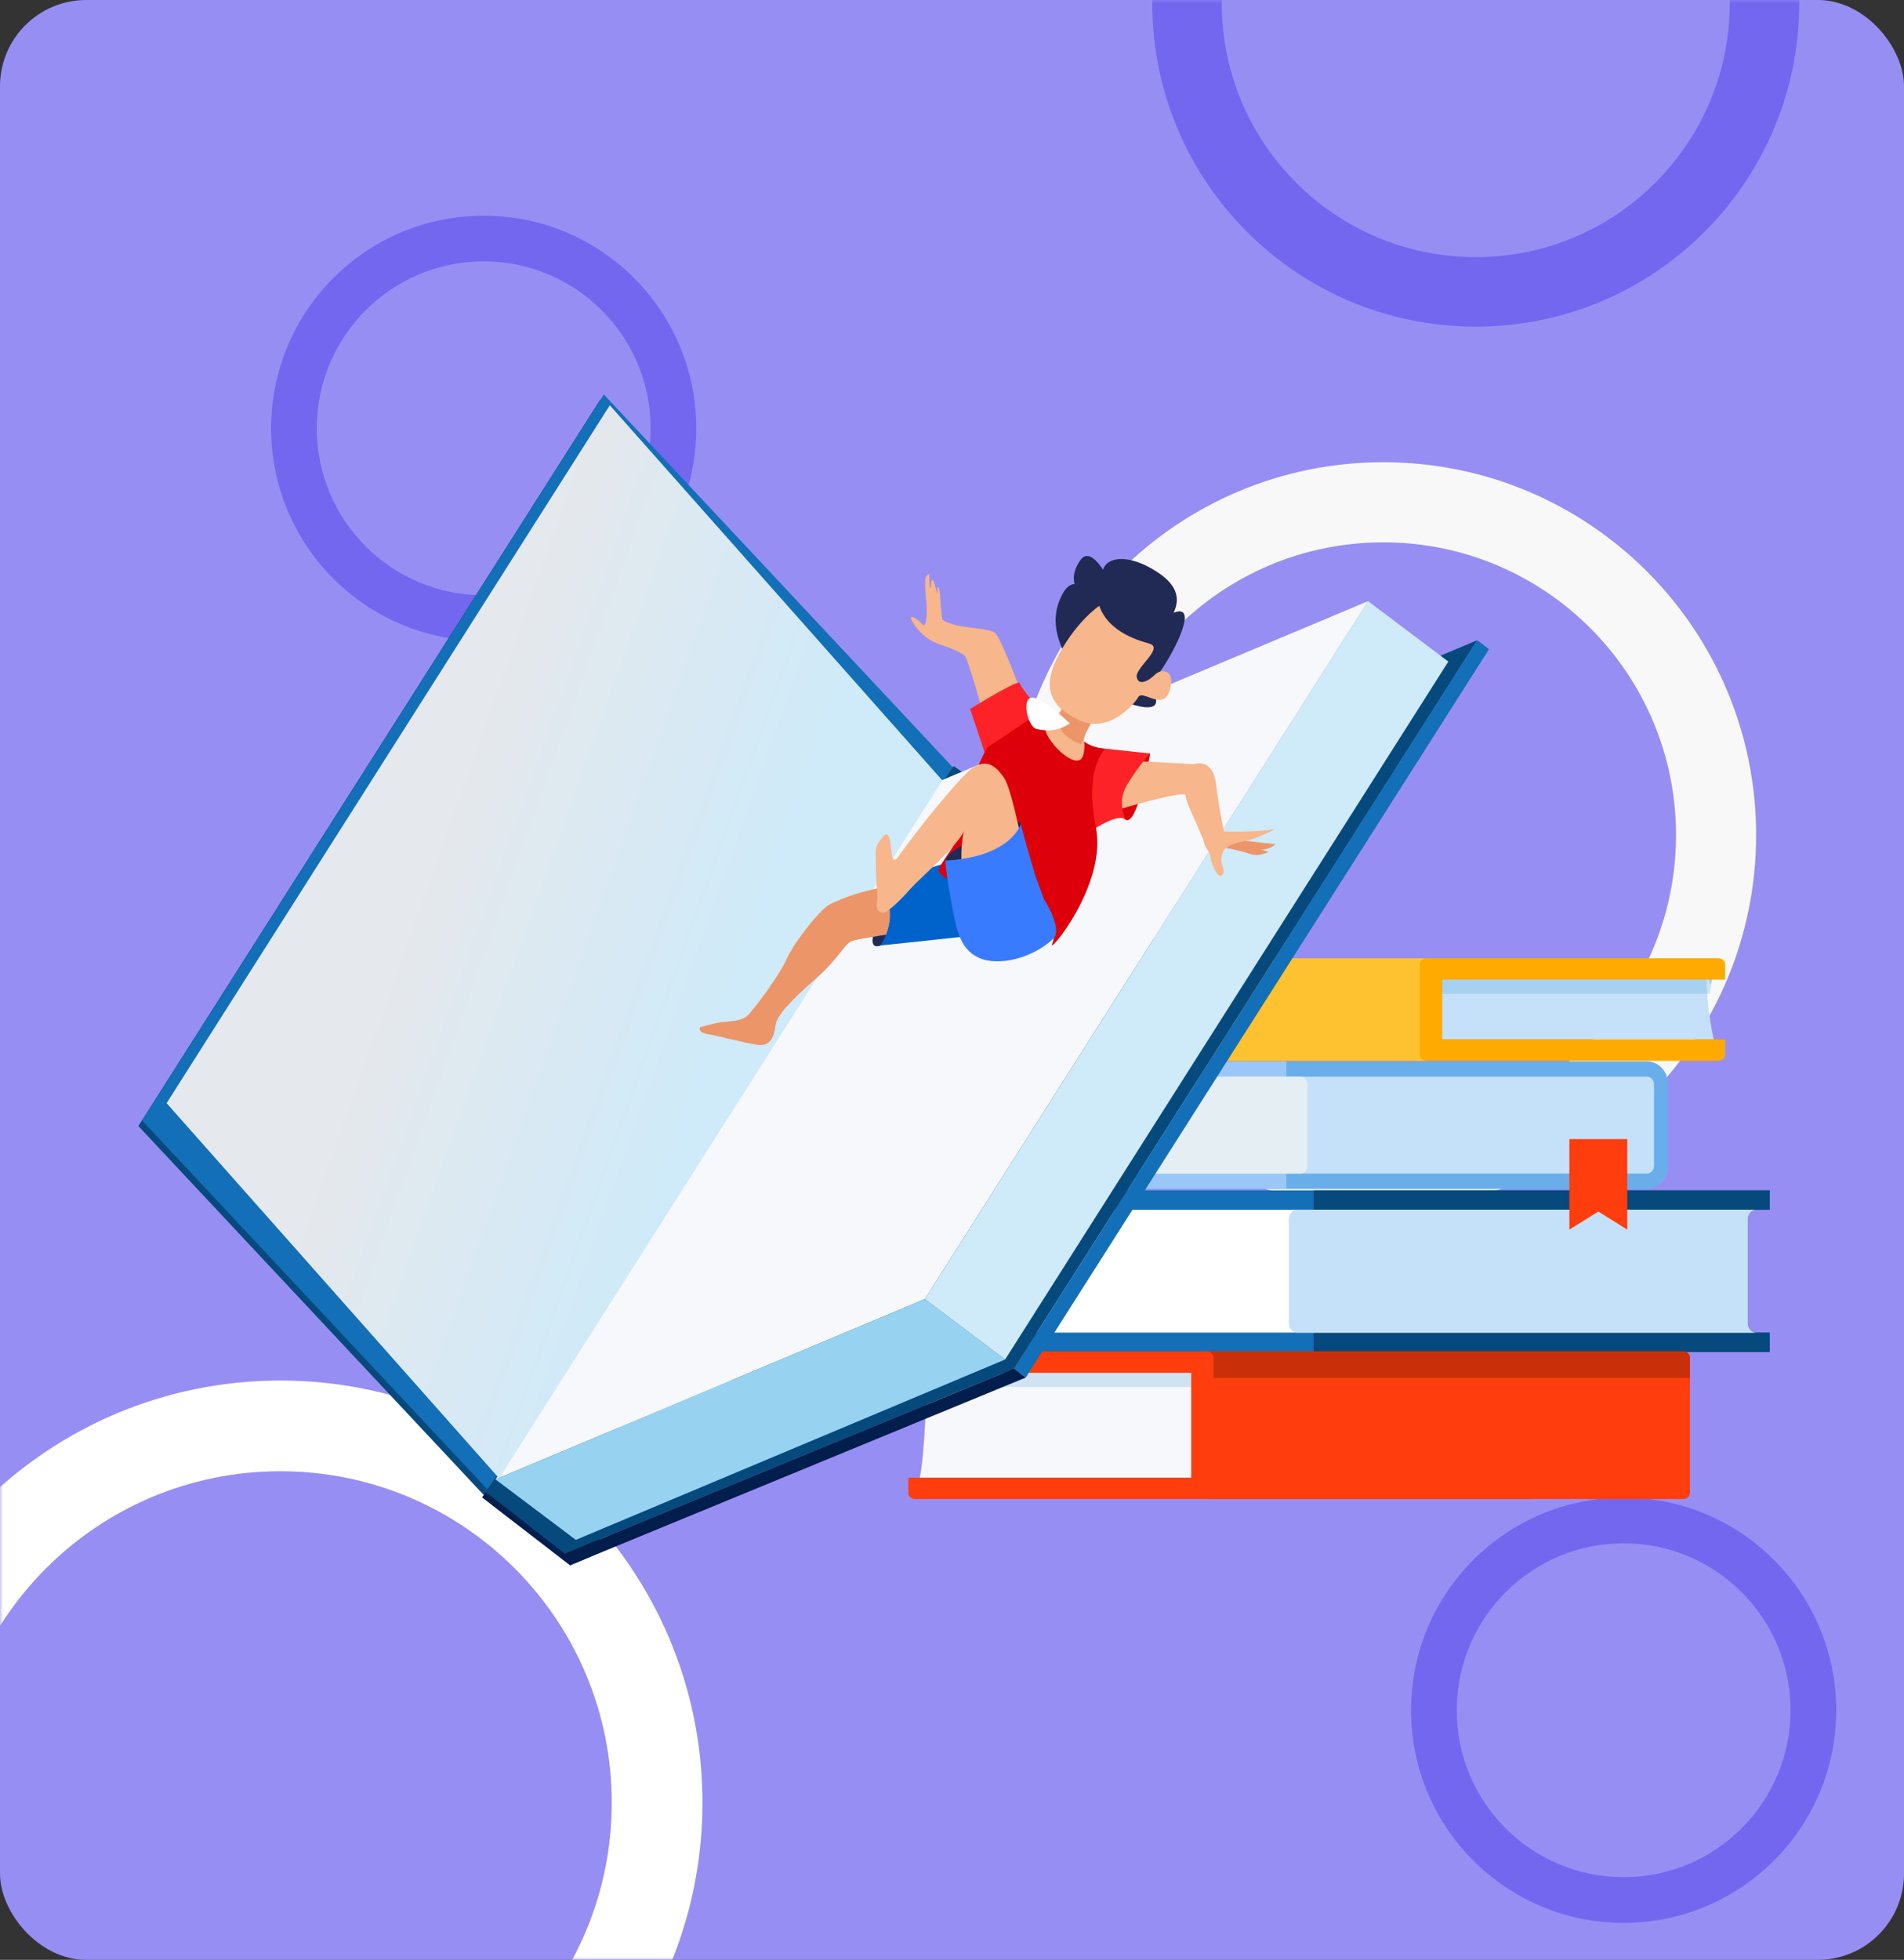 <svg width="309" height="318" viewBox="0 0 309 318" fill="none" xmlns="http://www.w3.org/2000/svg">
<rect x="0" y="0" width="309" height="318" fill="#333333" stroke="none"/>
<rect width="309" height="318" rx="14" fill="#978EF3"/>
<mask id="mask0_378_2" style="mask-type:alpha" maskUnits="userSpaceOnUse" x="0" y="0" width="309" height="318">
<rect width="309" height="318" rx="14" fill="#978EF3"/>
</mask>
<defs>
<linearGradient id="paint0_linear_378_2" x1="119.11" y1="163.223" x2="67.711" y2="144.902" gradientUnits="userSpaceOnUse">
<stop stop-color="#CFEAF9"/>
<stop offset="1" stop-color="#E5E8EC"/>
</linearGradient>
</defs>
<g mask="url(#mask0_378_2)">
<path d="M114 292.5C114 330.332 83.332 361 45.5 361C7.668 361 -23 330.332 -23 292.5C-23 254.668 7.668 224 45.5 224C83.332 224 114 254.668 114 292.5ZM-8.282 292.5C-8.282 322.203 15.797 346.282 45.5 346.282C75.203 346.282 99.282 322.203 99.282 292.5C99.282 262.797 75.203 238.718 45.5 238.718C15.797 238.718 -8.282 262.797 -8.282 292.5Z" fill="white"/>
<path d="M292 0.5C292 29.495 268.495 53 239.5 53C210.505 53 187 29.495 187 0.5C187 -28.495 210.505 -52 239.5 -52C268.495 -52 292 -28.495 292 0.5ZM198.28 0.5C198.28 23.265 216.735 41.72 239.5 41.72C262.265 41.72 280.72 23.265 280.72 0.5C280.72 -22.265 262.265 -40.72 239.5 -40.72C216.735 -40.72 198.28 -22.265 198.28 0.5Z" fill="#7367F0"/>
<path d="M113 69.5C113 88.554 97.554 104 78.5 104C59.446 104 44 88.554 44 69.5C44 50.446 59.446 35 78.5 35C97.554 35 113 50.446 113 69.5ZM51.413 69.5C51.413 84.46 63.54 96.588 78.5 96.588C93.46 96.588 105.587 84.46 105.587 69.5C105.587 54.54 93.46 42.413 78.5 42.413C63.54 42.413 51.413 54.54 51.413 69.5Z" fill="#7367F0"/>
<path d="M285 135.5C285 168.913 257.913 196 224.5 196C191.087 196 164 168.913 164 135.5C164 102.087 191.087 75 224.5 75C257.913 75 285 102.087 285 135.5ZM176.999 135.5C176.999 161.734 198.266 183.001 224.5 183.001C250.734 183.001 272.001 161.734 272.001 135.5C272.001 109.266 250.734 87.999 224.5 87.999C198.266 87.999 176.999 109.266 176.999 135.5Z" fill="#F8F8F8"/>
<path d="M298 277.5C298 296.554 282.554 312 263.5 312C244.446 312 229 296.554 229 277.5C229 258.446 244.446 243 263.5 243C282.554 243 298 258.446 298 277.5ZM236.413 277.5C236.413 292.46 248.54 304.587 263.5 304.587C278.46 304.587 290.587 292.46 290.587 277.5C290.587 262.54 278.46 250.413 263.5 250.413C248.54 250.413 236.413 262.54 236.413 277.5Z" fill="#7367F0"/>
</g>
<path d="M287.203 216.229H284.957C284.218 216.229 283.615 215.523 283.615 214.652V197.865C283.615 197.001 284.218 196.29 284.957 196.29H287.203V193.144H144.564C142.334 193.144 140.527 195.26 140.527 197.865V214.652C140.527 217.258 142.334 219.376 144.564 219.376H287.203V216.229Z" fill="#136FB7"/>
<path d="M287.203 216.229H284.957C284.218 216.229 283.615 215.523 283.615 214.652V197.865C283.615 197.001 284.218 196.29 284.957 196.29H287.203V193.144H213.191V219.374H287.203V216.229Z" fill="#06497D"/>
<path d="M283.615 214.652V197.865C283.615 197.001 284.218 196.29 284.957 196.29H144.564C143.825 196.29 143.22 197.001 143.22 197.865V214.652C143.22 215.522 143.825 216.229 144.564 216.229H284.957C284.218 216.229 283.615 215.522 283.615 214.652Z" fill="white"/>
<path d="M283.615 214.652V197.865C283.615 197.001 284.218 196.29 284.957 196.29H210.503C209.759 196.29 209.157 197.001 209.157 197.865V214.652C209.157 215.522 209.759 216.229 210.503 216.229H284.957C284.218 216.229 283.615 215.522 283.615 214.652Z" fill="#C5E1F9"/>
<path d="M145.664 190.418H147.581C148.21 190.418 148.725 189.861 148.725 189.178V175.938C148.725 175.256 148.21 174.693 147.581 174.693H145.664V172.215H267.28C269.18 172.215 270.719 173.885 270.719 175.938V189.178C270.719 191.234 269.18 192.905 267.28 192.905H145.664V190.418Z" fill="#69AEEB"/>
<path d="M145.664 190.418H147.581C148.21 190.418 148.725 189.861 148.725 189.178V175.938C148.725 175.256 148.21 174.693 147.581 174.693H145.664V172.215H208.765V192.905H145.664V190.418Z" fill="#9AC7F7"/>
<path d="M148.723 189.178V175.938C148.723 175.256 148.208 174.693 147.579 174.693H267.278C267.911 174.693 268.425 175.256 268.425 175.938V189.178C268.425 189.861 267.911 190.418 267.278 190.418H147.579C148.208 190.418 148.723 189.861 148.723 189.178Z" fill="#C5E1F9"/>
<path d="M148.723 189.178V175.938C148.723 175.256 148.208 174.693 147.579 174.693H211.06C211.695 174.693 212.207 175.256 212.207 175.938V189.178C212.207 189.861 211.695 190.418 211.06 190.418H147.579C148.208 190.418 148.723 189.861 148.723 189.178Z" fill="#E4EEF3"/>
<path d="M277.863 158.952C277.236 162.249 276.898 153.358 276.898 156.991C276.898 161.083 277.329 165.01 278.118 168.661H182.71V158.952H277.863Z" fill="#C5E1F9"/>
<path opacity="0.2" d="M277.863 158.952C277.72 159.713 277.591 160.484 277.476 161.262H191.417V158.952H277.863Z" fill="#2E95D1"/>
<path d="M178.896 155.491H278.894C279.496 155.491 279.982 155.935 279.982 156.478V158.951H234.069V168.659H279.982V171.136C279.982 171.68 279.496 172.124 278.894 172.124H178.896C178.296 172.124 177.807 171.68 177.807 171.136V156.479C177.807 155.935 178.296 155.491 178.896 155.491Z" fill="#FFAA00"/>
<path d="M154.213 155.491H231.525C230.926 155.491 230.437 155.935 230.437 156.478V171.134C230.437 171.678 230.926 172.123 231.525 172.123H154.213C153.615 172.123 153.124 171.678 153.124 171.134V156.478C153.124 155.935 153.615 155.491 154.213 155.491Z" fill="#FEC12F"/>
<path d="M149.525 222.742C150.153 226.038 150.49 217.145 150.49 220.78C150.49 224.873 150.057 236.116 149.268 239.767H244.678V222.742H149.525Z" fill="#F7F8FC"/>
<path opacity="0.2" d="M149.525 222.742C149.669 223.502 149.798 224.272 149.911 225.051H235.97V222.742H149.525Z" fill="#2E95D1"/>
<path d="M248.491 219.279H148.496C147.894 219.279 147.407 219.723 147.407 220.269V222.742H193.321V239.767H147.407V242.24C147.407 242.786 147.894 243.23 148.496 243.23H248.491C249.094 243.23 249.581 242.786 249.581 242.24V220.271C249.581 219.723 249.094 219.279 248.491 219.279Z" fill="#FF3D0D"/>
<path d="M273.173 219.279H195.862C196.464 219.279 196.949 219.723 196.949 220.269V242.238C196.949 242.784 196.464 243.229 195.862 243.229H273.173C273.775 243.229 274.262 242.784 274.262 242.238V220.269C274.262 219.723 273.775 219.279 273.173 219.279Z" fill="#FF3D0D"/>
<path d="M273.173 219.279H195.862C196.464 219.279 196.949 219.723 196.949 220.269V223.568H274.261V220.269C274.262 219.723 273.775 219.279 273.173 219.279Z" fill="#C9300A"/>
<path d="M264.092 199.513L259.392 196.583L254.692 199.513V184.826H259.392H264.092V199.513Z" fill="#FF3D0D"/>
<path d="M22.459 182.708L79.186 243.301L154.112 125.48L97.383 64.888L22.459 182.708Z" fill="#06497D"/>
<path d="M23.068 181.823L79.798 242.414L154.723 124.593L97.996 64L23.068 181.823Z" fill="#136FB7"/>
<path d="M90.149 225.671L78.231 242.969L92.535 254L97.911 251.654L90.149 225.671Z" fill="#021E4C"/>
<path d="M90.762 224.784L78.84 242.082L93.29 253.373L105.823 235.191L90.762 224.784Z" fill="#06497D"/>
<path d="M154.768 124.306L147.319 135.112L150.945 138.392L158.756 127.06L154.768 124.306Z" fill="#06497D"/>
<path d="M91.515 252.152L164.555 222.077L239.737 103.884L229.495 108.186L91.515 252.152Z" fill="#06497D"/>
<path d="M91.515 252.152L93.434 253.593L166.473 223.516L164.555 222.077L91.515 252.152Z" fill="#021E4C"/>
<path d="M164.555 222.077L166.473 223.516L241.655 105.326L239.737 103.884L164.555 222.077Z" fill="#136FB7"/>
<path d="M80.419 240.046L150.093 210.782L222.025 97.54L152.348 126.803L80.419 240.046Z" fill="#F7F8FC"/>
<path d="M27.037 178.998L81.003 239.875L152.936 126.632L98.966 65.756L27.037 178.998Z" fill="url(#paint0_linear_378_2)"/>
<path d="M80.419 240.046L93.45 249.852L163.122 220.587L150.093 210.782L80.419 240.046Z" fill="#97D3F1"/>
<path d="M150.093 210.782L163.122 220.587L235.051 107.346L222.025 97.54L150.093 210.782Z" fill="#CFEAF9"/>
<path d="M144.691 152.387C144.691 152.387 140.913 155.366 141.712 151.727C142.509 148.086 143.317 142.81 144.135 142.816C144.95 142.823 148.65 146.008 144.691 152.387Z" fill="#212A54"/>
<path d="M146.04 151.312C146.04 151.312 140.163 152.19 138.565 152.594C136.968 152.996 136.473 155.234 132.335 158.847C128.196 162.461 126.075 164.821 125.875 166.306C125.675 167.792 125.252 169.869 122.947 169.535C120.638 169.199 116.68 168.091 114.927 167.808C113.171 167.527 113.588 166.674 113.588 166.674C113.588 166.674 115.882 166.005 117.176 165.85C118.473 165.697 120.42 165.719 121.411 164.7C122.4 163.679 126.225 158.7 127.698 155.552C129.173 152.404 133.277 147.394 134.737 146.7C136.197 146.007 142.086 143.286 148.557 143.747C155.026 144.21 147.728 151.14 146.04 151.312Z" fill="#EC9568"/>
<path d="M156.616 151.948C156.616 151.948 142.086 153.536 142.812 153.395C143.133 153.334 145.177 149.685 144.161 146.556C143.401 144.214 144.369 143.844 143.617 143.548C142.867 143.252 153.595 140.001 153.595 140.001C153.595 140.001 158.286 146.2 156.616 151.948Z" fill="#0063CB"/>
<path d="M200.905 136.284L206.965 136.983C206.965 136.983 205.882 138.385 202.665 137.681C199.448 136.98 198.945 136.986 198.945 136.986L200.905 136.284Z" fill="#EC9568"/>
<path d="M199.79 136.289L205.842 138.214C205.842 138.214 204.359 139.128 202.748 138.526C201.134 137.923 197.958 137.392 197.958 137.392L199.79 136.289Z" fill="#EC9568"/>
<path d="M165.426 111.575C165.426 111.575 162.741 104.331 161.665 102.884C160.712 101.601 155.469 102.262 152.934 100.538C152.934 100.538 152.798 99.663 152.676 98.311C152.592 97.376 152.584 96.251 152.452 95.752C152.124 94.531 152.069 95.967 152.122 96.38C152.163 96.708 151.618 94.305 151.463 94.179C151.006 93.805 151.121 95.182 151.03 95.382C150.841 95.808 150.804 93.129 150.804 93.129C149.925 93.36 150.09 94.831 150.348 97.842C150.52 99.886 150.307 102.078 149.643 101.269C148.978 100.461 148.205 100.013 147.897 100.131C147.589 100.251 148.489 101.677 149.302 102.499C150.112 103.322 151.004 104.078 152.661 104.611C154.317 105.142 156.025 105.903 156.57 106.402C157.117 106.901 159.645 116.07 159.645 116.07L165.426 111.575Z" fill="#F7B68B"/>
<path d="M186.671 122.264C186.671 122.264 184.283 136.158 182.192 132.462C180.099 128.762 183.142 123.407 186.671 122.264Z" fill="#DD000B"/>
<path d="M184.989 123.511L193.779 123.995C193.779 123.995 196.865 122.806 197.385 127.391C197.907 131.979 198.913 136.166 198.913 136.166C198.913 136.166 195.918 137.957 195.087 135.796C194.256 133.634 192.38 130.03 192.398 129.066C192.417 128.102 181.329 131.41 181.329 131.41C181.329 131.41 180.251 125.654 184.989 123.511Z" fill="#F7B68B"/>
<path d="M177.534 134.536C177.534 134.536 181.635 131.845 182.613 132.993C183.097 133.562 180.893 130.549 183 127.184C185.109 123.819 186.671 122.262 186.671 122.262L179.246 121.466C179.246 121.466 173.92 125.856 177.534 134.536Z" fill="#FD2227"/>
<path d="M169.324 115.818C169.324 115.818 165.576 111.589 165.499 110.838C165.424 110.087 157.443 115.038 157.443 115.038L160.034 122.8L169.324 115.818Z" fill="#FD2227"/>
<path d="M179.246 121.466C179.246 121.466 178.626 121.404 178.31 121.338C175.064 120.673 174.409 118.272 170.03 116.183C169.734 116.041 168.911 115.481 168.911 115.481L160.255 121.257C160.255 121.257 157.417 126.037 156.975 130.606C156.533 135.172 154.628 137.335 153.266 139.445C152.051 141.328 151.69 141.467 154.439 143C157.187 144.53 164.514 140.929 167.572 144.645C170.627 148.363 171.629 151.063 170.76 153.134C169.892 155.206 179.702 143.593 177.86 134.269C176.013 124.944 178.947 122.256 179.246 121.466Z" fill="#DD000B"/>
<path d="M198.253 134.912C198.253 134.912 203.974 135.079 206.136 134.618C208.296 134.159 204.071 135.81 203.719 136.001C203.366 136.19 199.798 136.791 198.942 137.602C198.083 138.409 198.066 139.745 198.472 140.732C198.877 141.721 198.077 143.093 197.106 141.047C196.133 139.002 196.657 138.773 196.109 138.107C195.56 137.44 194.878 135.868 195.613 135.159C196.349 134.449 198.253 134.912 198.253 134.912Z" fill="#F7B68B"/>
<path d="M142.542 147.179C142.542 147.179 142.191 143.126 142.166 141.286C142.118 137.77 141.924 137.582 142.809 136.385C143.578 135.345 144.136 134.723 144.464 136.547C144.862 138.762 144.549 140.849 146.289 138.398C148.008 135.977 143.201 147.858 142.542 147.179Z" fill="#F7B68B"/>
<path d="M165.852 136.301C165.852 136.301 166.21 132.62 164.786 133.521C163.193 134.533 158.147 136.148 156.738 136.904C155.326 137.66 152.522 139.023 153.77 140.705C155.017 142.388 165.852 136.301 165.852 136.301Z" fill="#212A54"/>
<path d="M166.542 140.309C166.542 140.309 164.377 128.165 162.904 126.126C161.431 124.089 160.021 123.113 157.753 124.679C155.488 126.244 145.534 138.716 144.011 141.802C142.486 144.887 141.361 147.901 143.289 148.089C144.062 148.163 146.537 145.616 147.789 144.178C149.043 142.737 155.791 136.867 156.438 134.812C156.438 134.812 154.989 140.582 157.501 146.848C160.01 153.114 167.389 143.068 166.542 140.309Z" fill="#F7B68B"/>
<path d="M165.679 133.701C165.679 133.701 164.098 139.106 153.428 139.631C153.428 139.631 153.373 140.592 154.237 145.474C155.099 150.352 155.589 153.912 158.844 155.398C162.098 156.886 167.636 155.434 170.91 152.334C172.565 150.766 169.448 145.945 169.448 145.945L168.038 142.128C168.038 142.128 165.931 135.119 165.679 133.701Z" fill="#387BFF"/>
<path d="M175.769 110.794C175.769 110.794 183.245 114.836 186.243 114.762C189.241 114.688 186.096 111.962 188.34 108.872C190.583 105.782 195.125 96.875 189.754 99.763C184.383 102.653 185.194 106.147 186.874 104C188.552 101.852 194.502 97.34 188.055 92.978C181.608 88.617 176.452 90.896 180.075 96.768C183.702 102.64 178.173 86.706 175.293 90.941C172.413 95.177 176.382 97.51 177.658 98.424C178.933 99.338 175.075 91.552 172.457 96.338C169.839 101.125 172.057 105.808 175.769 110.794Z" fill="#212A54"/>
<path d="M179.115 114.007C179.115 114.007 175.684 118.138 175.955 120.377C176.035 121.038 175.987 121.75 175.826 122.437C174.982 126.029 167.919 118.632 169.982 117.269C171.424 116.316 172.717 115.093 172.754 113.345C172.843 109.09 179.115 114.007 179.115 114.007Z" fill="#F7B68B"/>
<path d="M179.794 114.607C179.794 114.607 177.715 114.936 175.471 120.74C175.468 120.745 171.72 119.758 171.55 116.314C172.202 115.647 172.726 114.726 172.755 113.345C172.843 109.09 179.794 114.607 179.794 114.607Z" fill="#EC9568"/>
<path d="M178.399 98.306C178.399 98.306 174.937 100.563 171.939 106.016C168.945 111.468 170.389 114.655 175.135 116.855C179.882 119.056 183.952 114.427 184.717 113.122C185.482 111.817 188.774 115.503 189.833 112.03C190.891 108.557 188.413 108.47 187.445 109.46C186.475 110.45 184.757 111.391 184.481 109.866C184.207 108.341 189.012 105.118 186.5 104.422C183.984 103.727 179.791 102.243 178.399 98.306Z" fill="#F7B68B"/>
<path d="M173.636 117.395C173.636 117.395 169.535 113.356 167.612 113.192C165.691 113.024 166.741 117.962 168.253 118.287C169.766 118.611 171.499 118.762 173.636 117.395Z" fill="white"/>

</svg>
